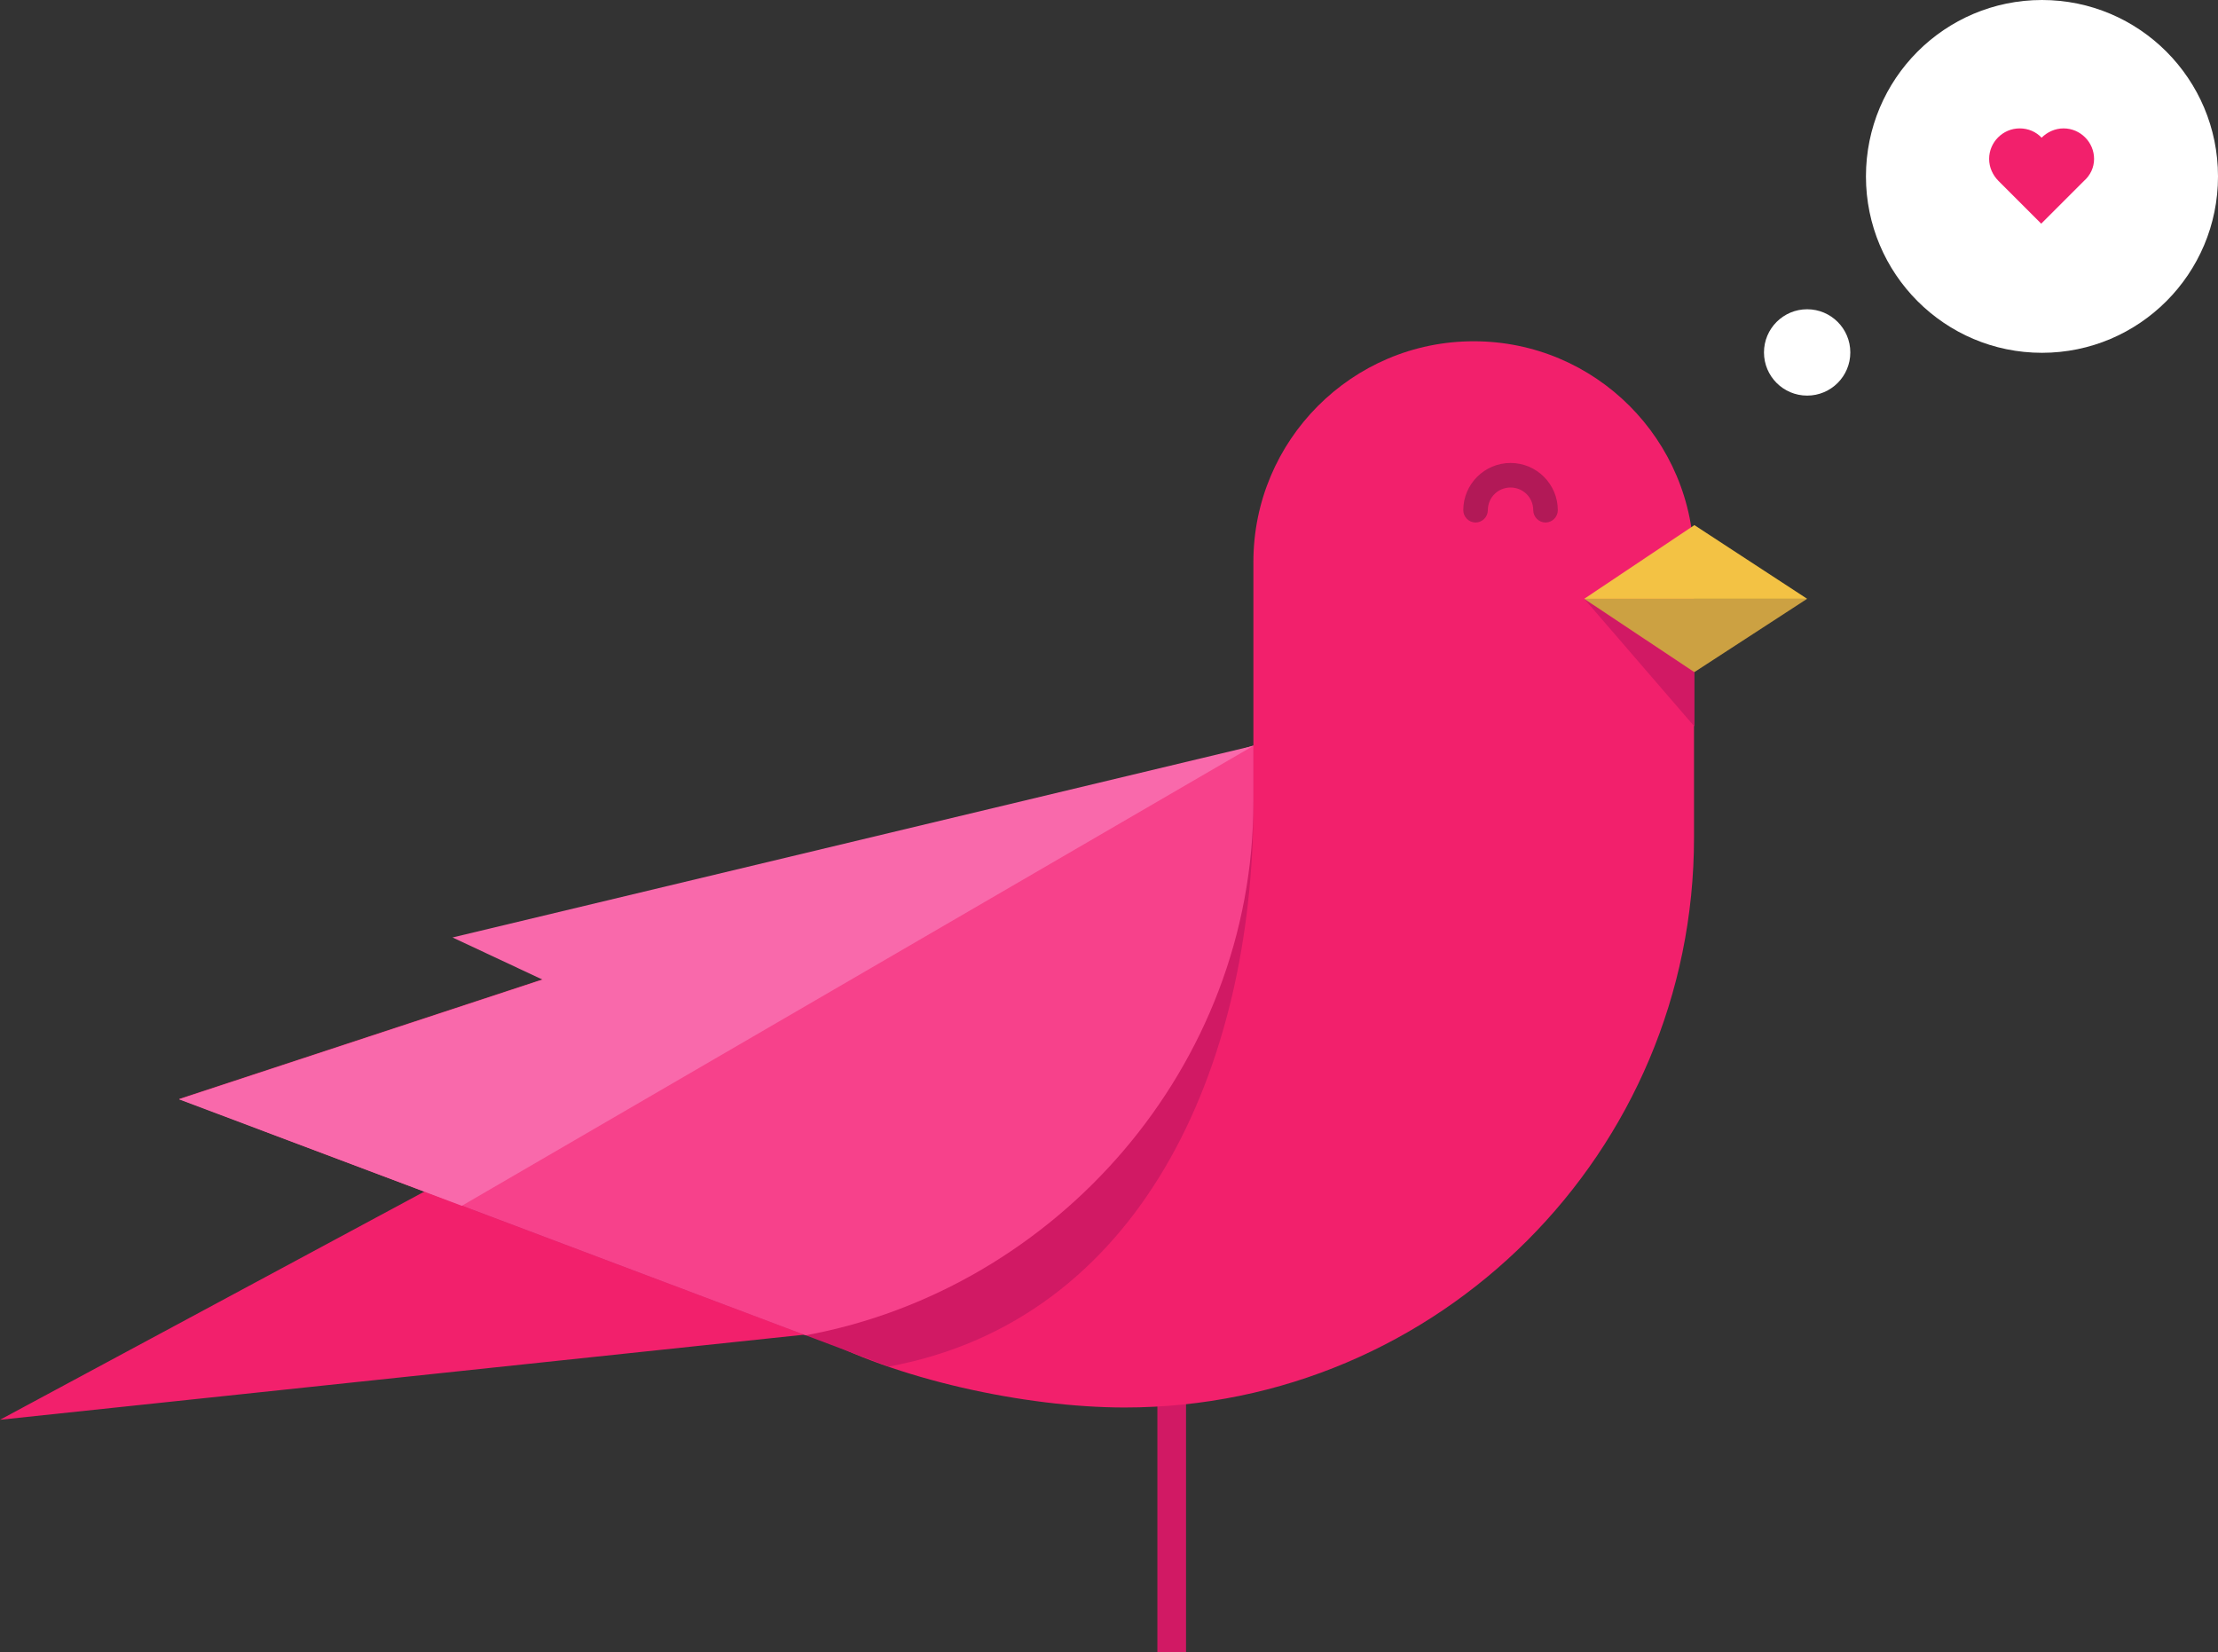 <?xml version="1.0" encoding="utf-8"?>
<!-- Generator: Adobe Illustrator 17.1.0, SVG Export Plug-In . SVG Version: 6.00 Build 0)  -->
<!DOCTYPE svg PUBLIC "-//W3C//DTD SVG 1.1//EN" "http://www.w3.org/Graphics/SVG/1.1/DTD/svg11.dtd">
<svg version="1.1" id="Layer_1" xmlns="http://www.w3.org/2000/svg" xmlns:xlink="http://www.w3.org/1999/xlink" x="0px" y="0px"
	 viewBox="0 0 596 444" enable-background="new 0 0 596 444" xml:space="preserve">
<rect x="0" y="0" width="596" height="444" fill="#333333" stroke="none"/>
<ellipse fill="#FFFFFF" cx="548.7" cy="47.4" rx="47.3" ry="47.4"/>
<g>
	<path fill="#F2206C" d="M562.7,42.7c0-4.5-3.7-8.2-8.2-8.2c-2.3,0-4.4,1-5.9,2.5c-1.5-1.6-3.6-2.5-5.9-2.5c-4.5,0-8.2,3.7-8.2,8.2
		c0,2.3,1,4.4,2.5,5.9l0,0l11.5,11.5l11.5-11.5l0,0C561.7,47.1,562.7,45,562.7,42.7z"/>
</g>
<ellipse fill="#FFFFFF" cx="485.6" cy="94.7" rx="11.6" ry="11.6"/>
<polyline fill="#D11964" points="318.7,444 318.7,372.1 311,372.1 311,444 "/>
<g>
	<path fill="#F2206C" d="M0,381.5l336.8-181.1V151v0c0-32.7,26.5-59.3,59.2-59.3s59.2,26.5,59.2,59.3v0v59.3v14.8
		c0,84.5-68.5,153.1-153,153.1c-26.8,0-62-7.7-83.9-19.8L0,381.5z"/>
</g>
<g>
	<polygon fill="#F3C244" points="455.3,141.1 425.7,160.9 485.6,160.9 	"/>
</g>
<g>
	<polygon fill="#D11964" points="425.7,160.9 455.3,195.2 455.3,180.6 	"/>
</g>
<g>
	<path fill="#B21957" d="M396.5,140.4c1.8,0,3.3-1.5,3.3-3.3c0-3.4,2.7-6.1,6.1-6.1c3.4,0,6.1,2.7,6.1,6.1c0,1.8,1.5,3.3,3.3,3.3
		s3.3-1.5,3.3-3.3c0-7-5.7-12.7-12.7-12.7c-7,0-12.7,5.7-12.7,12.7C393.2,138.9,394.7,140.4,396.5,140.4z"/>
</g>
<g>
	<polygon fill="#CCA142" points="485.6,160.9 455.3,180.6 425.7,160.9 	"/>
</g>
<g>
	<path fill="#D11964" d="M238.8,367.2c67.4-12.4,98-80,98-151V201L70,303.6L238.8,367.2z"/>
</g>
<g>
	<path fill="#F7418B" d="M216.5,358.8c67.4-12.4,120.3-72.2,120.3-143.3v-15.2l-288.7,95L216.5,358.8z"/>
</g>
<g>
	<polygon fill="#F969AB" points="336.8,200.4 124.1,324 48.1,295.4 	"/>
</g>
<polygon fill="#F969AB" points="336.8,200.4 121.6,251.9 153.4,266.8 "/>
</svg>
